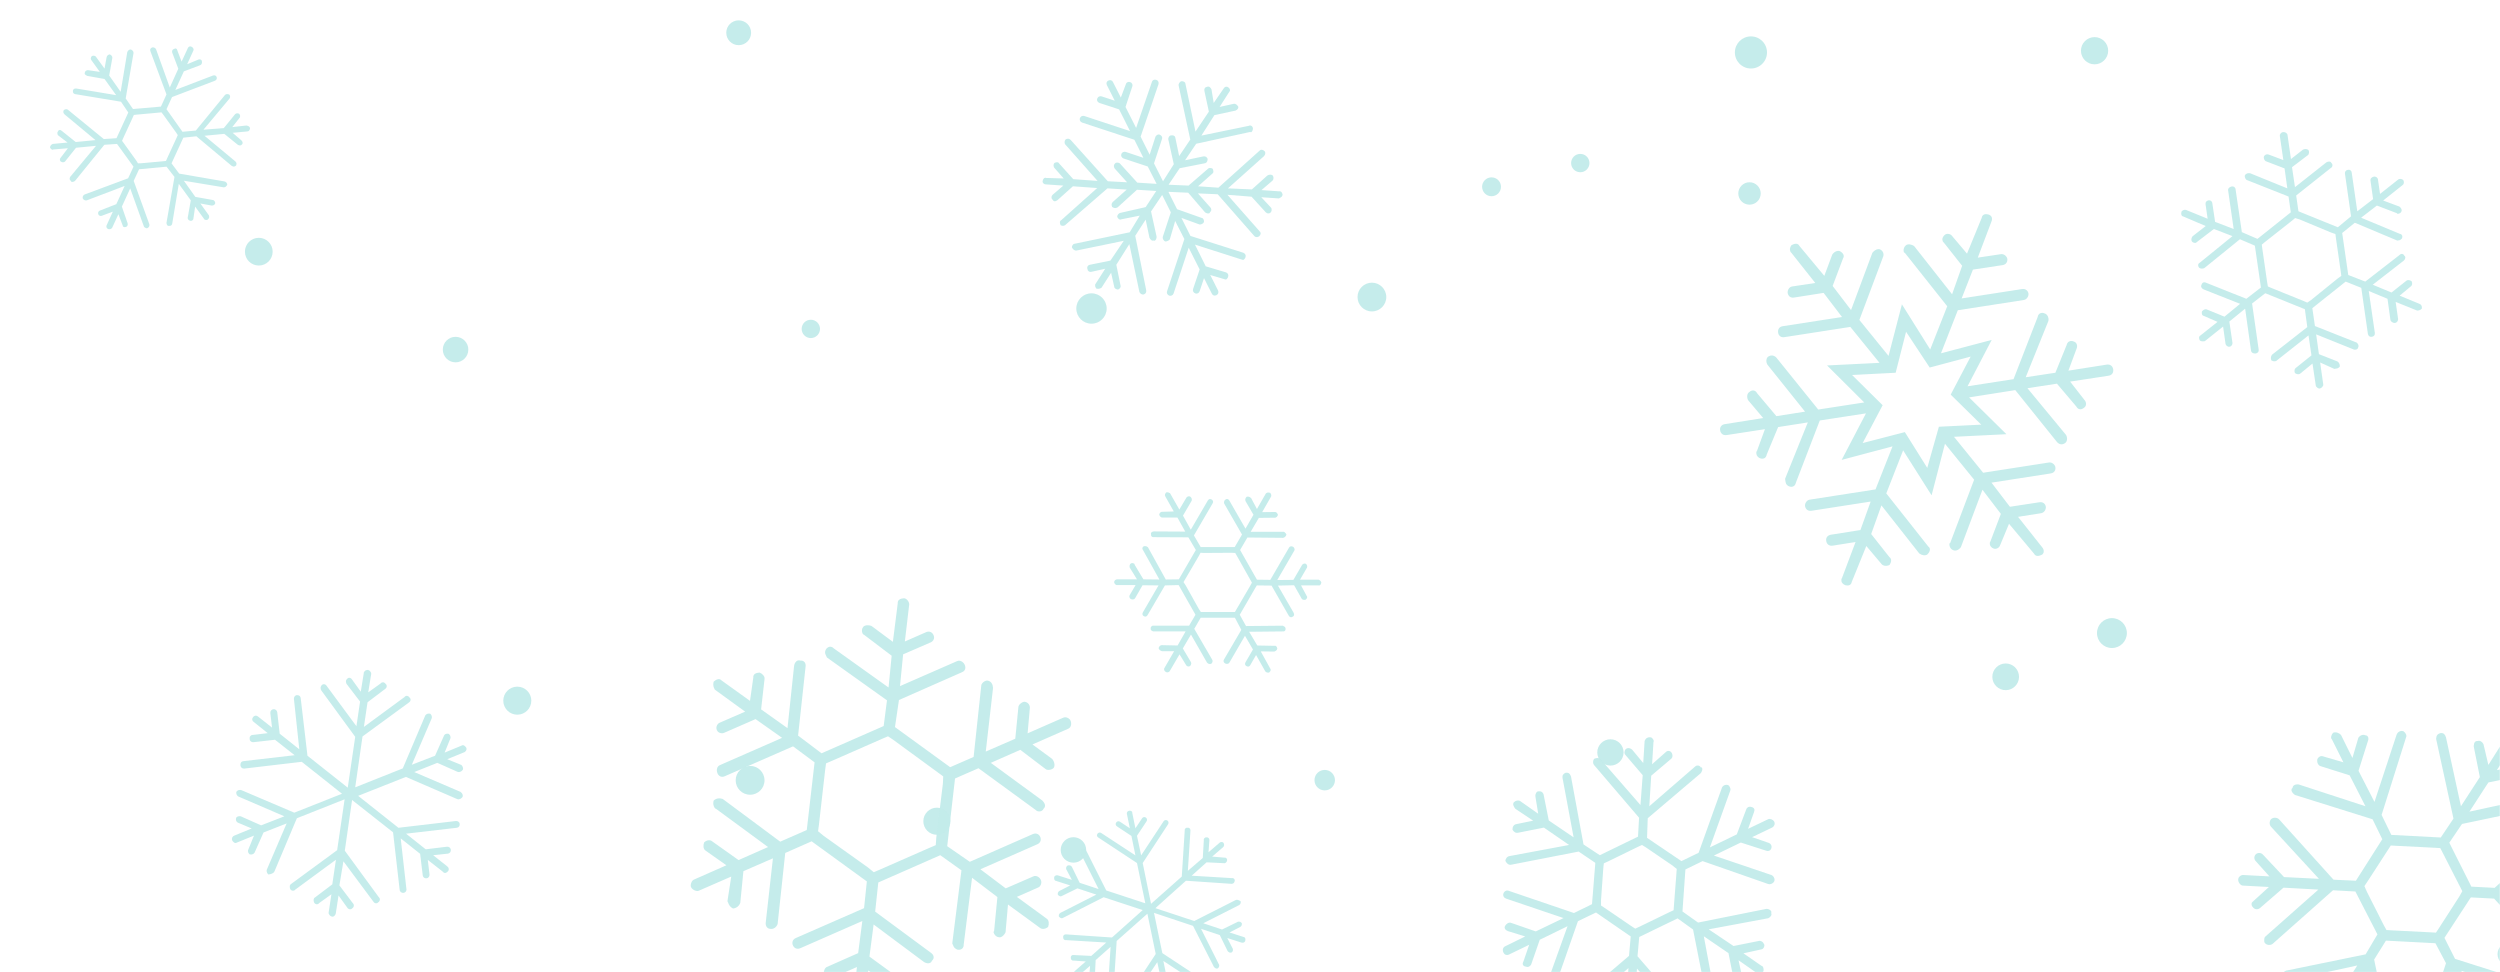 <svg xmlns="http://www.w3.org/2000/svg" version="1.1" xmlns:xlink="http://www.w3.org/1999/xlink" xmlns:svgjs="http://svgjs.com/svgjs" width="1440" height="560" preserveAspectRatio="none" viewBox="0 0 1440 560"><g mask="url(&quot;#SvgjsMask1016&quot;)" fill="none"><circle r="9.25" cx="1008.54" cy="30.21" filter="url(#SvgjsFilter1017)" fill="rgba(195, 235, 234, 0.95)"></circle><circle r="5.435" cx="859.125" cy="107.595" filter="url(#SvgjsFilter1017)" fill="rgba(195, 235, 234, 0.95)"></circle><circle r="5.9" cx="763.04" cy="449.37" filter="url(#SvgjsFilter1017)" fill="rgba(195, 235, 234, 0.95)"></circle><circle r="8.28" cx="790.22" cy="171.1" filter="url(#SvgjsFilter1017)" fill="rgba(195, 235, 234, 0.95)"></circle><circle r="5.28" cx="467.04" cy="189.45" filter="url(#SvgjsFilter1017)" fill="rgba(195, 235, 234, 0.95)"></circle><circle r="7.35" cx="262.41" cy="201.36" filter="url(#SvgjsFilter1017)" fill="rgba(195, 235, 234, 0.95)"></circle><circle r="7.81" cx="539.65" cy="473.03" filter="url(#SvgjsFilter1017)" fill="rgba(195, 235, 234, 0.95)"></circle><circle r="7.335" cx="618.295" cy="489.565" filter="url(#SvgjsFilter1017)" fill="rgba(195, 235, 234, 0.95)"></circle><circle r="6.455" cx="1007.715" cy="111.435" filter="url(#SvgjsFilter1017)" fill="rgba(195, 235, 234, 0.95)"></circle><circle r="7.985" cx="149.065" cy="144.965" filter="url(#SvgjsFilter1017)" fill="rgba(195, 235, 234, 0.95)"></circle><circle r="6.77" cx="1445.35" cy="549.56" filter="url(#SvgjsFilter1017)" fill="rgba(195, 235, 234, 0.95)"></circle><circle r="7.84" cx="1206.47" cy="29.22" filter="url(#SvgjsFilter1017)" fill="rgba(195, 235, 234, 0.95)"></circle><circle r="7.69" cx="1155.27" cy="389.85" filter="url(#SvgjsFilter1017)" fill="rgba(195, 235, 234, 0.95)"></circle><circle r="7.15" cx="425.48" cy="18.87" filter="url(#SvgjsFilter1017)" fill="rgba(195, 235, 234, 0.95)"></circle><circle r="5.285" cx="910.245" cy="93.925" filter="url(#SvgjsFilter1017)" fill="rgba(195, 235, 234, 0.95)"></circle><circle r="8.745" cx="628.695" cy="177.705" filter="url(#SvgjsFilter1017)" fill="rgba(195, 235, 234, 0.95)"></circle><circle r="8.075" cx="297.965" cy="403.585" filter="url(#SvgjsFilter1017)" fill="rgba(195, 235, 234, 0.95)"></circle><circle r="7.58" cx="927.61" cy="433.4" filter="url(#SvgjsFilter1017)" fill="rgba(195, 235, 234, 0.95)"></circle><circle r="8.61" cx="1216.47" cy="364.65" filter="url(#SvgjsFilter1017)" fill="rgba(195, 235, 234, 0.95)"></circle><circle r="8.305" cx="432.055" cy="449.465" filter="url(#SvgjsFilter1017)" fill="rgba(195, 235, 234, 0.95)"></circle><path d="M725.5 86.8L701.8 108.1 690.1 107.3 698.2 100.1C699.2 99.5 699 98.3 698.5 97.2 697.8 96.7 696.4 96.5 695.8 97.2L684.6 106.9 673.1 106.4 679.5 96.9 694.2 94C694.2 94 694.6 93.8 694.6 93.8 695.3 93.5 695.6 92.4 695.6 91.5 695.1 90.4 694.4 89.9 693.1 90.1L682.6 92.3 689 82.8 720.1 76C720.1 76 720.6 76.2 720.6 76.2 721.3 75.9 721.7 74.8 721.7 73.9 721.5 72.6 720.3 71.9 719.2 72.5L692 78.1 699.5 66.3 711.7 63.7C711.7 63.7 711.7 63.7 712 63.5 712.7 63.2 713.3 62.5 713.3 61.6 712.7 60.5 711.8 59.6 710.6 59.8L702.5 61.6 708 53C708.9 52.1 708.4 51 707.7 50.5 706.8 49.6 705.5 49.8 704.8 51L699.1 59.3 697.8 51.4C697.3 50.4 696.4 49.5 695.3 50 694.1 50.2 693.6 50.9 693.7 52.2L696.3 64.3 688.6 75.8 682.8 48.2C682.8 47.3 681.6 46.6 680.3 46.8 679.6 47.2 678.7 48.1 678.9 49.3L685.6 80.4 679.2 89.9 677 79.4C676.8 78.1 675.7 77.8 674.5 78 673.6 78 672.9 79.2 672.9 80.1L676.1 94.6 669.9 104.4 664.7 94.1 669.3 80.1C669.7 79 669.1 78 668 77.6 667.3 77.1 665.9 77.8 665.5 78.9L662.2 89.1 657 78.7 667.3 48.5C667.6 47.4 667.1 46.3 666 46 664.9 45.6 663.8 46.1 663.5 47.2L654.4 73.7 648.3 61.6 652.2 49.8C652.6 48.7 652 47.6 651 47.3 649.9 46.9 648.8 47.4 648.5 48.5L645.6 56.2 641.1 47.3C640.6 46.2 639.5 45.9 638.4 46.4 637.4 46.9 637 48 637.6 49.1L642.1 58 634.5 55.5C633.5 55.2 632.4 55.7 632 56.8S632.2 58.9 633.3 59.3L644.6 63 650.9 75.5 624.5 66.8C623.5 66.5 622.4 67 622 68.1 621.7 69.2 622.2 70.2 623.3 70.6L653.4 80.5 658.6 90.9 648.4 87.5C647.3 87.2 646.2 87.7 645.9 88.8 645.5 89.8 646.1 90.9 647.2 91.3L661.1 95.9 666.2 105.9 655.1 105.2 645 94.1C644.3 93.6 642.9 93.4 642.3 94.1 641.4 95 641.4 95.9 642 97L649.2 105 638.1 104.4 616.7 80.6C615.8 79.7 614.9 79.7 613.8 80.3 613 81.2 613.1 82.4 613.5 83.1L632.2 104.2 618.2 103.2 610.1 94.2C609.6 93.2 608.3 93.3 607.3 93.9 606.7 94.6 606.6 96 607.5 96.9L612.7 102.8 602.6 102.5C601.6 102.1 600.7 103 600.5 104.5 600.5 105.4 601.4 106.2 602.3 106.2L612.5 106.9 606.2 112.3C605.4 113.2 605.5 114.5 606.3 115 606.8 116.1 607.7 116.1 608.4 115.7 608.8 115.5 608.8 115.5 609.1 115.3L618 107.3 632 108.3 611.3 126.8C610.2 127.3 610.4 128.6 610.9 129.7 611.7 130.2 612.6 130.2 613.3 129.8 613.6 129.6 613.6 129.6 613.6 129.6L637.9 108.5 649 109.2 641 116.3C640.1 117.2 640.1 118.1 640.6 119.2 641.3 119.7 642.4 120.1 643.1 119.7 643.5 119.5 643.5 119.5 643.8 119.4L654.9 109.3 666 110 659.9 119.3 645.4 122.6C644.2 122.8 643.5 124 643.5 124.9 644 126 644.9 126.9 646 126.3L656.5 124.2 650.7 133.8 619 140.4C618.1 140.4 617.4 141.6 617.4 142.5 618 143.6 618.9 144.5 620.1 144.3L647.3 138.7 639.6 150.1 627.8 152.5C626.6 152.7 625.9 153.9 626.4 155 626.4 155.9 627.3 156.8 628.5 156.6L636.6 154.8 631.1 163.4C630.5 164.1 630.7 165.4 631.6 166.3 632.2 166.4 633 166.4 633.8 166.1 633.8 166.1 634.1 165.9 634.5 165.7L640 157.1 641.8 165.2C641.8 166.1 643.1 166.8 644 166.8 644.3 166.6 644.3 166.6 644.3 166.6 645.4 166.1 645.7 165 645.4 164.3L643 152.5 650.5 140.6 656.3 168.2C656.8 169.2 657.6 169.8 658.8 169.6 658.8 169.6 659.2 169.4 659.2 169.4 659.9 169.1 660.4 168.3 660.2 167.1L653.9 135.8 659.9 126.5 662.1 137C662.7 138.1 663.6 139 664.6 138.5 664.8 138.8 665.2 138.6 665.2 138.6 665.9 138.3 666.2 137.2 666.2 136.3L663 121.8 669.4 112.3 674.4 122.3 669.8 136.3C669.5 137.4 670.2 138.8 671.3 139.1 672.1 139.1 673.2 138.6 673.8 137.9L676.9 127.3 682.2 137.7 672.2 167.8C671.9 168.8 672.4 169.9 673.5 170.3 674.6 170.6 675.6 170.1 676 169L684.7 142.7 691 155.2 687.2 166.5C686.9 167.6 687.4 168.6 688.5 169S690.7 168.8 691 167.7L693.5 160.2 698 169.1C698.5 170.2 699.6 170.6 700.7 170 701.7 169.5 702.1 168.4 701.6 167.3L697.1 158.4 704.9 160.7C705.5 160.9 706 161.1 706.4 160.9 706.7 160.7 707.3 160 707.4 159.4 707.8 158.4 707.3 157.3 706.2 156.9L694.5 153.4 688.3 140.9 714.9 149.4C715.5 149.6 716 149.8 716.4 149.6 716.7 149.4 717.3 148.7 717.4 148.1 717.8 147.1 717.2 146 716.2 145.6L685.7 135.9 680.5 125.5 690.9 129.3C691.4 129.4 692.2 129.1 692.5 128.9 692.9 128.7 693.2 128.5 693.4 128 693.8 126.9 693 125.5 692.1 125.5L678 120.5 673 110.5 684.4 111 694.1 122.3C694.8 122.8 695.9 123.2 696.6 122.8 697 122.6 697 122.6 696.8 122.3 697.9 121.7 698 120.3 697.1 119.4L690 111.4 701.4 111.9 722.6 136.1C723.3 136.7 724.2 136.7 724.9 136.3 725.3 136.1 725.3 136.1 725.3 136.1 726.2 135.2 726.5 134.2 725.6 133.3L707 112.2 720.9 113.3 729 122.2C729.9 123.1 730.8 123.1 731.5 122.7 731.5 122.7 731.8 122.5 731.8 122.5 732.7 121.6 732.6 120.4 732.2 119.7L726.5 113.6 736.7 114.3C737 114.1 737.4 113.9 737.7 113.7 738.1 113.6 738.6 112.9 738.8 112.3 738.6 111.1 738.1 110 736.8 110.2L726.6 109.5 732.9 104.1C733.8 103.2 733.6 102 733.2 101.2 732.3 100.3 731.1 100.5 730 101.1L721.1 109.1 707.3 108.5 728 90C728.9 89.1 729.1 87.7 728.4 87.1 727.5 86.2 726.4 85.9 725.5 86.8Z" fill="rgba(195, 235, 234, 0.95)"></path><path d="M129.3 104.5L103.2 100 98.8 94.1 105.6 79.3 113.1 78.5 133.4 95.5C133.7 95.7 133.7 95.7 134 95.8 134.6 96.1 135.3 96 136 95.3 136.4 94.4 136.3 93.7 135.6 93L117.8 78.2 129.2 77.1 137.1 83.5C137.1 83.5 137.4 83.6 137.4 83.6 138 83.9 138.7 83.9 139.4 83.2 140 82.7 139.8 81.6 139.1 80.9L134 76.5 142.5 75.7C143.2 75.7 143.9 75 144 74S142.9 72.4 141.9 72.3L133.8 73.2 137.9 68C138.6 67.3 138.4 66.1 137.7 65.5 137.1 65.2 136.1 65.1 135.4 65.8L128.9 73.8 117.2 74.7 132.1 56.9C132.8 56.2 132.6 55 132.1 54.5 131.3 54.1 130.3 54 129.6 54.7L112.8 75.2 105.1 75.9 95.9 62.9 99.1 55.9 123.8 46.5C124.7 46.1 125.1 45.3 124.8 44.4S123.6 43.2 122.7 43.5L101 51.8 105.9 41.1 115.2 37.6C116.1 37.3 116.5 36.4 116.3 35.3S115.1 34 114.3 34.3L107.8 37 111.4 29.1C111.8 28.3 111.2 27.3 110.3 26.9 109.4 26.5 108.6 26.8 108.2 27.7L104.6 35.5 102.2 29.2C102 28 101.2 27.6 100.2 28.2 99.3 28.5 98.9 29.4 99.2 30.3L102.7 39.6 97.8 50.4 89.9 28.4C89.6 27.6 88.4 27 87.5 27.4S86.3 28.5 86.6 29.4L95.9 54.4 92.7 61.4 76.6 62.8 72.4 56.7 76.9 30.6C77 29.6 76.3 28.9 75.4 28.5 74.4 28.4 73.7 29.1 73.3 30L69.5 52.9 62.9 43.5 64.7 33.4C64.8 32.4 64.1 31.7 63.2 31.3 62.5 31.4 61.5 32 61.4 33L60.2 39.5 55.2 32.6C54.8 32.1 53.8 31.9 52.9 32.3 52.2 33 52.1 34 52.6 34.6L57.5 41.4 50.6 40.4C49.9 40.4 48.9 41 48.9 41.7 48.5 42.6 49 43.1 49.9 43.5 49.9 43.5 50.2 43.7 50.2 43.7L60.2 45.5 66.9 54.8 44 51C43 50.9 42.1 51.2 42 52.3 41.9 53.3 42.3 53.8 42.9 54.1 43.2 54.2 43.2 54.2 43.2 54.2L69.7 58.6 73.9 64.8 67.1 79.6 59.8 80.1 39.1 63.2C38.6 62.7 37.5 62.9 36.9 63.3 36.2 64 36.4 65.2 37.2 65.9L55 80.7 43.6 81.8 35.6 75.4C34.9 74.7 33.9 74.6 33.5 75.5 32.8 76.2 33 77.3 33.4 77.9L38.9 82.1 30.4 82.9C29.6 83.2 28.9 83.9 28.8 84.9 28.9 85.3 29.4 85.9 30 86.2 30.3 86.3 30.3 86.3 30.7 86.1L39.1 85.4 34.9 90.9C34.2 91.6 34.5 92.5 34.9 93 35.2 93.2 35.2 93.2 35.5 93.3 36.1 93.6 36.8 93.5 37.4 93.1L43.8 85.1 55.3 84 40.4 101.9C40 102.7 39.9 103.7 40.8 104.1 40.9 104.6 40.9 104.6 41.2 104.7 41.8 105 42.6 104.6 43.2 104.2L60.1 83.4 67.4 82.9 76.9 96 73.8 102.7 48.8 112C47.9 112.3 47.4 113.5 47.7 114.3S49.2 115.7 50 115.4L71.8 107.1 67 117.6 57.5 121.3C56.7 121.6 56.3 122.5 56.6 123.4 56.9 124.2 57.8 124.6 58.6 124.3L65 121.9 61.4 129.8C61.1 130.4 61.3 131.5 62.2 131.9 63.1 132.3 64.3 131.8 64.6 131.2L68.2 123.4 70.6 129.7C70.7 130.2 70.9 130.6 71.2 130.7 71.7 131 72.2 130.8 72.6 130.7 73.4 130.4 73.8 129.5 73.5 128.6L70.2 119 75 108.5 82.9 130.5C83.1 130.9 83.3 131 83.9 131.3 84.2 131.4 84.5 131.6 84.9 131.4 85.8 131.1 86.3 129.9 86 129.1L77 104.2 80.1 97.5 95.9 96 100.5 101.9 95.9 128.3C95.9 129 96.2 129.9 96.8 130.1 97.1 130.3 97.1 130.3 97.2 130 98.1 130.4 99.1 129.8 99.2 128.8L103 105.9 109.9 115.4 108.1 125.5C108.1 126.2 108.5 126.7 109.1 127 109.1 127 109.4 127.1 109.4 127.1 110.3 127.5 111.3 126.9 111.4 125.9L112.4 119 117.4 125.9C117.5 126.3 117.8 126.4 118.1 126.6 118.7 126.8 119.4 126.8 119.6 126.5 120.5 125.9 120.7 124.9 120.3 124L115.4 117.2 121.9 118.4C122.9 118.5 123.9 117.9 124 116.9 123.9 116.2 123.3 115.2 122.6 115.2L112.5 113.4 105.9 104.1 128.8 107.9C129.8 108 130.5 107.2 130.9 106.4 130.9 105.6 130.3 104.7 129.3 104.5ZM101.6 79.6L96.4 90.9 95.6 92.7 93.8 92.9 81.7 94 79.5 94.1 78.5 92.5 71.4 82.6 70.3 81.1 71.1 79.3 76.3 68 77.1 66.2 79 66 91.1 64.9 93 64.7 94.3 66.4 101.4 76.3 102.4 77.8 101.6 79.6Z" fill="rgba(195, 235, 234, 0.95)"></path><path d="M1066.6 335.2L1075 314.5 1083.7 324.8C1084.6 326 1086.6 326.3 1088.4 325.4 1089.4 323.9 1089.8 321.9 1088.3 320.9L1077.8 307.6 1083.7 291.1 1105.5 318.8C1107 319.9 1108.9 320.2 1110.1 319.4 1111.8 317.8 1112.2 315.8 1110.7 314.8L1086.5 284.2 1096.2 259.4 1112.6 285.3 1120.3 255.6 1137.1 276.3 1123.3 312.8C1122.7 312.9 1122.8 313.5 1122.9 314.2 1123.1 315.4 1123.9 316.6 1125.3 317 1126.7 317.5 1128.5 316.6 1129.5 315.1L1141.9 282.1 1152.5 296 1146.5 311.8C1146 312.5 1146.1 313.2 1146.2 313.8 1146.3 314.4 1147.1 315.6 1148.4 316 1149.8 316.5 1151.6 315.5 1152 314.2L1157.2 301.7 1171.6 318.9C1172.5 320.7 1174.4 320.4 1176.2 319.5 1177.4 318.7 1177.7 316.7 1176.1 315L1162.4 297.7 1175.7 295.6C1177.6 295.3 1178.6 293.2 1178.4 291.9 1178.1 290 1176.6 289 1174.7 289.3L1157.7 291.9 1147.1 278 1181.2 272.7C1183.1 272.4 1184.2 271 1183.9 269.1 1183.7 267.8 1182.1 266.1 1180.2 266.4L1142.3 272.3 1125.5 251.6 1155.7 250.1 1134.2 228.9 1160.8 224.7 1184.9 254.7C1186.5 256.4 1188.3 256.1 1189.5 255.2 1190.7 254.4 1191 252.4 1190.1 250.6L1167.8 223.6 1184.8 221 1196 234.2C1196.9 236 1198.9 236.3 1200.6 234.7 1201.7 233.9 1202.1 231.9 1200.5 230.2L1192.4 219.8 1214.6 216.4C1216.5 216.1 1217.5 214.6 1217.2 212.7S1215.5 209.8 1213.6 210L1191.4 213.5 1196 201.1C1197 199 1196 197.2 1194.7 196.8 1192.6 195.8 1190.8 196.8 1190.4 198.7L1183.9 214.7 1166.8 217.3 1179.9 184.8C1180.2 182.9 1179.3 181.1 1177.9 180.6 1175.8 179.6 1174 180.6 1173.7 182.6L1159.8 218.4 1133.3 222.5 1147.2 195.8 1118 203.5 1127.7 178.7 1165.7 172.8C1167.6 172.5 1168.6 170.4 1168.4 169.1 1168.1 167.3 1166.6 166.2 1164.7 166.5L1129.9 171.9 1136.4 155.3 1153.5 152.7C1155.4 152.4 1156.5 150.9 1156.2 149 1156 147.8 1154.4 146.1 1152.5 146.4L1139.2 148.4 1147 127.8C1148 125.7 1147.1 123.9 1145.1 123.5 1143.7 123.1 1141.8 123.4 1141.5 125.4L1133 146.1 1124.3 135.8C1123.5 134.7 1121.5 134.3 1120.3 135.2 1119.2 136 1118.7 137.4 1118.8 138 1118.9 138.6 1119 139.3 1119.7 139.8L1130.2 153.1 1124.4 169.5 1102.6 141.8C1101.1 140.7 1099.1 140.4 1097.9 141.2 1096.8 142.1 1096.3 143.4 1096.5 144.7 1096.6 145.3 1096.6 145.3 1097.4 145.9L1121.6 176.4 1111.8 201.3 1095.5 175.3 1087.8 205 1071 184.3 1084.7 147.8C1085.2 146.5 1084.9 144.6 1082.8 143.6 1081.4 143.2 1079.6 144.1 1078.5 145.6L1066.2 178.6 1055.6 164.7 1061.6 148.8C1062.6 147.4 1061.7 145.6 1059.6 144.6 1058.2 144.2 1056.4 145.1 1055.4 146.6L1050.8 158.9 1036.5 141.7C1035.6 139.9 1033.7 140.2 1031.9 141.2 1031.3 141.9 1030.9 143.2 1031 143.9 1031.1 144.5 1031.2 145.1 1031.9 145.7L1045.6 163 1032.3 165C1030.4 165.3 1029.5 167.4 1029.7 168.7L1029.7 168.7C1030 170.6 1031.4 171.7 1033.3 171.4L1050.4 168.7 1061 182.6 1026.8 187.9C1024.9 188.2 1023.9 189.7 1024.2 191.6S1025.9 194.5 1027.8 194.2L1065.8 188.3 1082.6 209 1052.4 210.5 1073.8 231.8 1047.3 235.9 1023.2 206C1021.6 204.3 1019.7 204.6 1018.5 205.4 1017.4 206.2 1017 208.2 1018 210L1039.7 237.1 1023.2 239.7 1012.1 226.5C1011.2 224.7 1009.2 224.3 1007.5 225.9 1006.3 226.7 1006 228.7 1006.9 230.5L1015.6 240.8 993.5 244.3C991.6 244.6 990.5 246 990.8 247.9S992.6 250.9 994.5 250.6L1016.6 247.2 1012.1 259.5C1011.5 260.3 1011.6 260.9 1011.7 261.5 1011.9 262.8 1012.7 263.3 1013.4 263.8 1015.5 264.8 1017.3 263.9 1017.6 261.9L1024.2 246 1041.3 243.3 1028.2 275.8C1028.3 276.4 1028.4 277.1 1028.5 277.7 1028.7 279 1029.4 279.5 1030.2 280 1032.2 281 1034 280.1 1034.4 278.1L1048.2 242.2 1074.8 238.1 1060.8 264.9 1090.1 257.1 1080.3 281.9 1042.4 287.8C1040.5 288.1 1039.5 290.2 1039.7 291.5 1040 293.4 1041.5 294.5 1043.4 294.2L1077.5 288.9 1071.6 305.3 1054.6 308C1052.7 308.3 1051.6 309.7 1051.9 311.6S1053.7 314.6 1055.6 314.3L1068.8 312.2 1061 332.9C1060.5 333.6 1060.6 334.2 1060.7 334.9 1060.8 335.5 1061.6 336.7 1063 337.1 1064.4 337.5 1066.3 337.2 1066.6 335.2ZM1072.9 255.2L1084.4 233.4 1066.8 216 1091.9 214.7 1097.9 191.1 1111.5 211.7 1135.1 205.4 1123.6 227.3 1141.2 244.6 1116.8 245.8 1110.1 269.5 1097.2 248.9 1072.9 255.2Z" fill="rgba(195, 235, 234, 0.95)"></path><path d="M711.6 518.5L687.9 530.5 665.5 523.1 683.1 507.3 709.6 509.1C709.6 509.1 709.9 509 709.9 509 710.6 508.9 711.1 508.1 711.2 507.4 711.4 506.4 710.5 505.6 709.6 505.8L686.4 504.4 695 496.7 705.2 497.2C705.2 497.2 705.5 497.2 705.5 497.2 706.2 497 706.7 496.3 706.8 495.6 707 494.6 706.1 493.8 705.2 494L698.2 493.4 704.6 487.9C705.2 487.4 705.2 486.1 704.8 485.6 704.3 484.7 703 484.9 702.5 485.4L696.1 490.9 696.6 484C696.7 483 695.9 482.2 695 482.3 694 482.2 693.2 483 693.4 484L692.8 494.2 684.2 501.6 685.7 478.4C685.8 477.4 685 476.6 684 476.8 683 476.6 682.2 477.5 682.4 478.4L680.7 504.9 663 520.6 658.2 497.1 672.8 474.8C673.3 474.1 673.1 473.1 672.4 472.6 671.6 472.1 670.7 472.3 670.2 473.1L657.3 492.7 654.9 481.4 660.4 473.1C660.9 472.4 660.7 471.4 660 470.9 659.2 470.4 658.3 470.6 657.8 471.4L654 477.1 652.2 468.3C652.3 467.3 651.3 466.8 650.3 467 649.4 467.2 648.9 468 649.1 468.9L650.8 477.1 645.1 473.3C644.3 472.8 643.4 473 642.9 473.8S642.6 475.5 643.4 476L651.7 481.5 654 492.7 634.3 479.8C633.6 479.3 632.6 479.5 632.1 480.3 631.6 481 631.8 481.9 632.6 482.4L654.9 497.1 659.7 520.3 637.2 512.9 625.6 489.8C625.1 488.9 624.1 488.8 623.2 489 622.3 489.5 622.2 490.5 622.4 491.4L632.8 512.1 621.9 508.5 617.4 499.3C616.9 498.4 615.9 498.3 615 498.5 614.1 499 614 500 614.1 500.6L617.4 506.8 609.3 504.2C608.6 504 607.4 504.3 607.2 505.3 607.1 506.3 607.3 507.3 608.3 507.4L616.4 510 610.2 513.2C609.3 513.7 609.2 514.7 609.3 515.3 609.7 515.9 610.5 516.4 611.1 516.3 611.1 516.3 611.4 516.2 611.4 516.2L620.6 511.7 631.5 515.3 610.8 525.8C609.9 526.3 609.8 527.3 609.9 527.9 610.4 528.5 611.1 529 611.8 528.9 611.8 528.9 612.1 528.8 612.1 528.8L635.7 516.8 658.2 524.2 640.5 540 614 538.2C613 538.1 612.2 538.9 612.4 539.9 612.3 540.9 613.1 541.7 614 541.5L637.2 542.9 628.6 550.6 618.4 550.1C617.4 549.9 616.6 550.8 616.8 551.7 616.7 552.7 617.5 553.5 618.4 553.3L625.4 553.8 619 559.4C618.5 559.8 618.4 561.2 618.9 561.7 619.3 562.3 620 562.5 620.6 562.3 620.9 562.3 621.2 562.2 621.5 561.8L627.9 556.3 627.3 563.2C627.2 564.3 628 565.1 629 564.9 629 564.9 629.3 564.8 629.3 564.8 629.9 564.7 630.4 563.9 630.6 563.2L631.1 553 639.7 545.4 638.2 568.5C638.1 569.5 638.9 570.3 639.9 570.1 639.9 570.1 640.2 570.1 640.2 570.1 640.8 569.9 641.3 569.2 641.5 568.5L643.2 542 660.9 526.3 665.7 549.5 651 571.8C650.5 572.5 650.7 573.5 651.4 574 652.2 574.5 653.1 574.3 653.6 573.5L666.6 554.2 669 565.5 663.5 573.8C663 574.5 663.2 575.5 663.9 576S665.6 576.3 666.1 575.5L669.9 569.8 671.5 578C671.7 578.9 672.5 579.4 673.4 579.2 674.4 579 674.9 578.3 674.7 577.4L673 569.2 678.7 572.9C679 573.2 679.4 573.4 680 573.3S680.9 572.8 681.2 572.4C681.7 571.7 681.5 570.7 680.7 570.2L672.4 564.8 670.1 553.5 689.7 566.4C690.1 566.7 690.5 566.9 691.1 566.8 691.4 566.7 692 566.3 692.2 565.9 692.7 565.1 692.5 564.2 691.8 563.7L669.5 549 664.7 525.8 687.2 533.3 699.2 556.9C699.7 557.5 700.4 558 701 557.9 701 557.9 701.4 557.8 701.4 557.8 702.2 557.3 702.4 556.3 702.2 555.7L691.8 535 702.6 538.6 707.1 547.8C707.6 548.4 708.3 548.9 709 548.7 709 548.7 709.3 548.7 709.3 548.7 710.2 548.2 710.3 547.2 710.1 546.5L706.9 540.3 715 542.9C715.3 542.9 715.6 543.1 716 543 716.6 542.9 717.1 542.5 717.3 541.8 717.5 540.8 717.3 539.8 716.3 539.7L708.2 537.1 714.4 533.9C715.3 533.4 715.4 532.4 715.3 531.8 714.8 530.9 713.8 530.8 713.1 530.9L703.9 535.4 693.1 531.8 713.8 521.3C714.6 520.8 714.8 519.8 714.6 519.1 713.5 518.4 712.4 518 711.6 518.5Z" fill="rgba(195, 235, 234, 0.95)"></path><path d="M497.7 579L500.1 559 511.2 566.8C512.3 567.7 514.3 567.5 515.8 566.1 516.5 564.4 516.3 562.4 515.2 561.5L500.8 551 503.2 532.5 532.2 554.1C534.1 555.3 536.2 555.1 536.8 553.4 538.3 552.1 538.1 550.1 536.2 548.8L504.1 525.1 505.9 508.3 541.6 492.6 553.8 501.3 548.5 543.4C548.8 544 549 544.6 549.3 545.2 549.5 545.8 550.6 546.7 551.5 547 553.7 547.4 555.2 546.1 555.1 544L559.9 505.6 574.5 516.7 572.6 536.3C572.1 536.6 572.3 537.2 572.6 537.8 573.1 538.9 574.2 539.8 575.6 539.9 577 540 578.5 538.6 579.2 537L580.6 521 599.1 534.5C600.2 535.4 602.2 535.2 603.7 533.9 604.4 532.2 604.2 530.2 603.1 529.3L585.7 516.6 598 511.2C599.7 510.5 600.1 508.2 599.6 507 598.9 505.3 596.9 504 595.2 504.8L579.3 511.7 564.7 500.7 597.5 486.3C599.3 485.5 599.9 483.8 599.2 482.1 598.4 480.3 596.7 479.7 595 480.4L558.6 496.4 545.6 487.4 550.1 448.4 563.6 442.5 596.5 466.5C597.9 468 600.5 467.5 601.1 465.8 602.6 464.5 601.9 462.7 600.5 461.2L570.7 439.4 587.7 431.9 602.3 443C603.4 443.9 606 443.4 606.9 442.3S607.4 438.6 606 437.1L594.7 428.8 615.2 419.8C617 419.1 617.4 416.8 616.6 415 616.1 413.9 614.1 412.6 612.4 413.4L591.9 422.4 593.2 407.8C593.3 406.4 592.5 404.6 590.2 404.2 588.8 404.2 586.7 405.8 586.6 407.2L584.8 425.5 567.8 432.9 572 396.2C571.8 394.1 571 392.4 568.8 392 567.3 391.9 565.2 393.5 565.2 395L560.8 436 547.3 441.9 515.5 418.8 517.8 403.2 554.1 387.2C555.9 386.5 556.5 384.8 555.7 383 555 381.3 553 380 551.3 380.8L518.4 395.2 520.2 376.9 536.1 370C537.8 369.2 538.5 367.5 537.7 365.8 536.9 364 535.2 363.4 533.5 364.1L521.2 369.5 523.7 348.2C523.8 346.7 522.2 344.6 520.7 344.6 518.7 344.7 516.9 345.5 517.1 347.5L514.3 369.7 501.9 360.5C500.2 359.9 498.2 360 497.2 361.1 496.3 362.2 496.3 363.7 496.8 364.8 496.8 364.8 497 365.4 497.9 365.8L513.6 377.7 511.8 396 480.3 373.5C478.9 372 476.9 372.2 475.7 374.1 475.3 374.9 475 375.8 475.5 377 475.8 377.5 476 378.1 476.3 378.7L510.9 403.4 509 418.2 473.2 433.9 459.7 423.7 464 384.1C464.4 381.8 463 380.3 461 380.5 459.3 379.9 457.8 381.2 457.4 383.5L453.6 419.4 438.4 408.6 440.4 390.9C440.5 389.5 439.1 388 437.5 387.4 435.4 387.5 433.7 388.3 433.9 390.3L432 403.7 415.7 392C414.4 390.5 412.6 391.3 411.1 392.6 410.8 393.5 410.7 394.9 411.2 396.1 411.2 396.1 411.5 396.6 411.7 397.2L429.2 409.9 414.5 416.3C413.3 416.8 412.1 418.7 412.9 420.5 413.6 422.3 415.9 422.7 417.1 422.1L435.2 414.2 450.5 425 414.7 440.7C412.9 441.4 412.5 443.7 413.3 445.5S415.8 447.9 417.5 447.1L456.8 429.9 469.2 439.1 464.7 478.1 449.4 484.8 416.3 460.2C414.6 459.6 412.6 459.7 411.1 461.1 410.8 461.9 410.7 463.4 411.2 464.5 411.5 465.1 411.7 465.7 412.6 466L442.4 487.9 425.4 495.4 410.2 484.6C409.1 483.6 407.1 483.8 405.6 485.2 404.9 486.9 405.1 488.9 406.2 489.8L418.4 498.4 399.6 506.7C398.4 507.2 397.5 509.7 398 510.9 398.7 512.6 401.3 513.6 402.4 513.1L421.2 504.9 419 519.1C419.3 519.7 419.6 520.3 419.8 520.9 420.3 522 421.4 523 422.3 523.3 424.3 523.1 425.8 521.7 426.4 520.1L428.2 501.8 445.2 494.4 441.1 531.1C440.7 533.4 442 534.9 443.5 535 445.7 535.4 447.2 534 447.9 532.3L452.3 491.3 467.5 484.6 499.3 507.7 497.7 523.1 458.4 540.3C456.6 541.1 456 542.8 456.7 544.5 457.5 546.3 459.2 546.9 460.9 546.2L496.7 530.5 494.3 549 476.2 557C475 557.5 474 560 474.8 561.8 475.5 563.5 477.8 563.9 479 563.4L493.6 557 491.1 578.3C491.4 578.9 491.4 578.9 491.6 579.5 492.2 580.7 493.3 581.6 494.1 581.9 496.1 581.8 497.6 580.4 497.7 579ZM474.5 481.5L471.2 478.8 471.7 475.1 475.3 443.4 475.8 439.7 479.3 438.2 508 425.6 511.5 424.1 514.6 426.2 540.3 445 543.3 447.2 543.1 451.4 539.3 482.5 539 486.8 535.5 488.3 506.8 500.9 503.3 502.4 500 499.7 474.5 481.5Z" fill="rgba(195, 235, 234, 0.95)"></path><path d="M918.3 440.8L944.1 471 943.5 481.9 921.5 492.6 912.1 486.4 904.9 447.3C904.7 446.8 904.7 446.8 904.5 446.4 904.1 445.5 903.3 444.9 901.8 445.1 900.5 445.7 899.8 446.5 900 448L906.4 482.3 892.1 472.6 889.1 457.6C889.1 457.6 888.9 457.1 888.9 457.1 888.5 456.3 887.7 455.6 886.1 455.8 885.1 455.8 884.2 457.3 884.4 458.8L886 468.7 875.6 461.4C874.7 460.8 873.2 461 872.1 462S871.9 464.8 872.9 465.9L883.1 472.7 873.4 474.7C871.9 474.9 871.1 476.4 871.2 477.9 871.7 478.8 872.7 479.9 874.2 479.7L889.3 476.7 903.8 486.7 869.5 493.1C868 493.3 867.1 494.8 867.1 495.9 867.8 497.2 868.8 498.3 870.3 498.1L909.3 490.5 918.9 497 917 520.8 906.6 525.9 869 513.1C867.8 512.6 866.5 513.3 866 514.6S866.2 517.1 867.5 517.6L900.6 528.8 884.6 536.5 870.5 531.6C869.2 531.1 867.9 531.8 867 533.2S867.2 535.8 868.5 536.3L878.5 539.4 866.9 545.1C865.6 545.7 865.3 547.4 866 548.7 866.6 550 867.9 550.4 869.2 549.8L880.8 544.2 877.5 553.8C876.6 555.3 877.2 556.6 879 556.8 880.2 557.3 881.5 556.6 882 555.4L886.9 541.3 902.9 533.5 891.1 566.4C890.6 567.7 891.4 569.4 892.7 569.9S895.3 569.7 895.7 568.4L908.9 530.6 919.3 525.6 939.3 539.4 938.3 550.6 908.1 576.3C907 577.4 907.2 578.9 907.8 580.2 908.9 581.3 910.4 581.1 911.7 580.5L938 557.6 936.7 574.8 924.9 584.7C923.8 585.8 924 587.3 924.7 588.6 925.5 589.2 927.2 589.5 928.3 588.4L935.9 582.1 935.1 594.7C935.1 595.8 936.1 596.9 937.4 597.3 938.9 597.1 940 596.1 940 595L940.9 582.4 947.8 590.2C948.7 590.8 950.4 591.1 951.1 590.2 952.3 589.6 952.4 588.5 951.7 587.2 951.7 587.2 951.5 586.8 951.5 586.8L941.6 575.1 942.9 557.9 965.7 584.2C966.8 585.3 968.1 585.7 969.2 584.7 970.2 583.6 970.3 582.6 969.8 581.7 969.6 581.3 969.6 581.3 969.6 581.3L943.2 550.8 944.2 539.7 966.3 529 975.2 535.4 983 574.8C983 575.9 984.5 576.7 985.6 576.8 987.1 576.6 988 575.1 987.8 573.6L981.4 539.3 995.6 549 998.6 564.1C998.8 565.6 999.9 566.7 1001.2 566 1002.7 565.8 1003.6 564.3 1003.6 563.3L1001.4 553.1 1011.8 560.4C1013.1 560.8 1014.6 560.6 1015.7 559.6 1015.9 558.9 1015.9 557.9 1015.5 557 1015.3 556.6 1015.3 556.6 1014.6 556.3L1004.2 549.1 1014.3 546.9C1015.8 546.7 1016.3 545.4 1016.3 544.3 1016.1 543.9 1016.1 543.9 1015.9 543.5 1015.5 542.6 1014.6 542 1013.5 541.9L998.5 544.9 984.2 535.3 1018.5 528.9C1019.7 528.3 1020.8 527.2 1020.2 525.9 1020.4 525.3 1020.4 525.3 1020.2 524.9 1019.8 524 1018.5 523.5 1017.5 523.5L978.1 531.4 969.1 525 970.8 500.8 980.7 496 1018.5 509.2C1019.8 509.6 1021.5 508.8 1022 507.5S1021.6 504.5 1020.3 504L987.2 492.8 1002.7 485.3 1017.3 490C1018.6 490.5 1019.9 489.9 1020.3 488.6 1020.7 487.3 1020.1 486 1018.8 485.5L1009.2 482.2 1020.9 476.6C1021.8 476.1 1022.6 474.7 1022 473.4 1021.4 472.1 1019.5 471.4 1018.6 471.8L1006.9 477.4 1010.3 467.8C1010.5 467.2 1010.7 466.5 1010.5 466.1 1010.1 465.2 1009.5 465 1008.8 464.8 1007.5 464.4 1006.2 465 1005.8 466.3L1000.4 480.6 984.9 488.1 996.7 455.2C996.9 454.5 996.7 454.1 996.3 453.2 996.1 452.8 995.9 452.4 995.3 452.2 994 451.7 992.2 452.5 991.8 453.8L978.4 491.2 968.5 496 948.7 482.6 949.1 471.3 979.7 445.3C980.3 444.4 980.8 443.2 980.4 442.3 980.2 441.9 980.2 441.9 979.7 442.1 979.1 440.8 977.4 440.5 976.3 441.6L950 464.4 951.1 446.8 962.8 436.9C963.5 436 963.5 435 963.1 434.1 963.1 434.1 962.9 433.7 962.9 433.7 962.3 432.4 960.5 432.1 959.5 433.2L951.6 440.2 952.4 427.5C952.7 426.9 952.5 426.4 952.3 426 951.8 425.2 951 424.5 950.6 424.7 948.8 424.5 947.8 425.5 947.3 426.8L946.5 439.5 940.2 431.9C939.1 430.8 937.4 430.5 936.3 431.6 935.6 432.4 935.4 434.2 936.2 434.8L946.2 446.5 944.9 463.7 922 437.4C921 436.3 919.5 436.5 918.2 437.1 917.5 438 917.3 439.7 918.3 440.8ZM926.4 496.1L943.2 487.9 945.8 486.7 948.2 488.2 963.3 498.5 965.8 500.5 965.6 503.3 964.2 521.5 964 524.3 961.4 525.5 944.5 533.7 941.9 534.9 939.6 533.4 924.5 523.1 922.2 521.6 922.2 518.3 923.5 500.1 923.8 497.3 926.4 496.1Z" fill="rgba(195, 235, 234, 0.95)"></path><path d="M1377 598.1L1367.5 552.7 1374.3 541.8 1402.8 543.3 1408.9 554.8 1394.3 599C1394.3 599.5 1394.3 599.5 1394.3 600.1 1394.2 601.2 1394.7 602.3 1396.4 603 1398 603.1 1399.2 602.6 1399.8 600.9L1412.5 562.3 1421.6 580.2 1416.3 597.3C1416.3 597.3 1416.2 597.8 1416.2 597.8 1416.2 599 1416.7 600.1 1418.3 600.7 1419.4 601.4 1421.2 600.3 1421.8 598.7L1425.7 587.7 1432.4 600.9C1432.9 602.1 1434.5 602.7 1436.2 602.2S1438 599.5 1437.6 597.8L1430.9 585.1 1442 588.5C1443.6 589.1 1445.3 588.1 1446 586.5 1446 585.3 1445.6 583.6 1443.9 583L1426.8 577.6 1417.7 559.2 1456.3 571.9C1457.9 572.5 1459.7 571.5 1460.3 570.4 1460.4 568.7 1459.9 567 1458.2 566.3L1414.1 552.3 1408 540.2 1423.2 516.9 1436.6 517.6 1468 551.7C1469 552.9 1470.7 553 1471.9 551.9S1473.1 549.2 1472.1 548L1444.5 518 1465.2 519 1476.8 532C1477.9 533.2 1479.6 533.2 1481.3 532.2S1482.6 529.5 1481.5 528.3L1473 519.4 1488.1 520.2C1489.8 520.3 1491 518.7 1491.1 517 1491.1 515.3 1490.1 514.2 1488.4 514.1L1473.3 513.3 1482.1 505.3C1483.9 504.3 1483.9 502.6 1482.3 501.4 1481.3 500.2 1479.6 500.2 1478.4 501.2L1465.5 512.9 1444.8 511.8 1475.3 484.8C1476.5 483.7 1476.6 481.5 1475.6 480.3S1472.8 479.1 1471.6 480.1L1436.9 511.4 1423.5 510.7 1410.8 485.4 1418.1 474.6 1463.4 465.1C1465.1 464.6 1465.8 463 1465.9 461.3 1465.4 459.6 1463.8 459 1462.1 458.9L1422.4 467.5 1433.3 450.7 1450.9 447.1C1452.6 446.6 1453.3 445 1453.3 443.3 1452.8 442.1 1451.2 440.9 1449.5 441.4L1438.2 443.6 1446.1 431.1C1446.7 430.1 1446.3 428.4 1445.2 427.2 1443.6 426.5 1441.8 427 1441.2 428.1L1433.3 440.6 1430.5 428.7C1430 427.5 1428.4 426.3 1427.3 426.8 1425.6 426.7 1425 427.8 1424.9 429.5 1424.9 429.5 1424.9 430.1 1424.9 430.1L1428.4 447.6 1417.5 464.4 1408.9 424.8C1408.4 423 1407.3 421.9 1405.6 422.3 1403.9 422.8 1403.3 423.9 1403.3 425 1403.2 425.6 1403.2 425.6 1403.2 425.6L1413.2 471.5 1405.9 482.4 1377.4 480.9 1371.8 469.4 1385.9 424.7C1386.5 423.6 1385.5 421.9 1384.4 421.2 1382.7 420.6 1381 421.6 1380.4 423.3L1367.7 461.9 1358.5 444 1363.9 426.9C1364.6 425.3 1364.1 423.6 1362.4 423.5 1360.8 422.8 1359 423.9 1358.4 425L1355 436.6 1348.4 423.3C1347.3 422.2 1345.7 421.5 1344 422 1343.4 422.5 1342.8 423.6 1342.7 424.7 1342.7 425.3 1342.7 425.3 1343.2 425.9L1349.8 439.1 1338.2 435.7C1336.6 435.1 1335.4 436.1 1334.8 437.2 1334.8 437.8 1334.8 437.8 1334.7 438.3 1334.7 439.4 1335.2 440.6 1336.3 441.2L1353.4 446.6 1362.5 464.4 1323.9 451.8C1322.3 451.7 1320.6 452.2 1320.5 453.9 1319.9 454.4 1319.9 454.4 1319.9 454.9 1319.8 456.1 1320.9 457.2 1321.9 457.9L1366.6 471.9 1372.2 483.4 1357 507.3 1344.1 506.7 1312.8 472C1311.7 470.8 1309.5 470.7 1308.3 471.7S1307 475 1308.1 476.2L1335.7 506.2 1315.6 505.2 1303.4 492.2C1302.3 491.1 1300.6 491 1299.4 492 1298.3 493.1 1298.2 494.8 1299.2 495.9L1307.2 504.8 1292.1 504C1291 503.9 1289.2 505 1289.2 506.6 1289.1 508.3 1290.7 510.1 1291.8 510.1L1306.9 510.9 1298.1 518.9C1297.5 519.4 1296.9 519.9 1296.9 520.5 1296.8 521.6 1297.3 522.2 1297.9 522.8 1298.9 524 1300.6 524 1301.8 523L1315.3 511.3 1335.4 512.4 1304.9 539.4C1304.3 539.9 1304.2 540.5 1304.2 541.6 1304.2 542.2 1304.1 542.7 1304.7 543.3 1305.7 544.5 1308 544.6 1309.1 543.6L1343.8 512.8 1356.7 513.5 1369.4 538.2 1362.6 549.7 1316.7 559.1C1315.6 559.6 1314.4 560.6 1314.4 561.8 1314.3 562.3 1314.3 562.3 1314.9 562.4 1314.8 564 1316.4 565.2 1318.1 564.8L1357.8 556.1 1346.8 573.5 1329.3 577.1C1328.1 577.6 1327.5 578.7 1327.5 579.8 1327.5 579.8 1327.4 580.4 1327.4 580.4 1327.3 582.1 1329 583.3 1330.7 582.8L1342.6 580 1334.7 592.5C1334.1 593.1 1334 593.6 1334 594.2 1334 595.3 1334.5 596.4 1335 596.5 1336.6 597.7 1338.3 597.2 1339.5 596.1L1347.4 583.6 1349.7 595C1350.1 596.7 1351.8 597.9 1353.5 597.4 1354.6 596.9 1355.8 595.3 1355.3 594.1L1351.7 576.6 1362.7 559.8 1371.3 599.5C1371.8 601.2 1373.4 601.8 1375.1 601.9 1376.3 601.4 1377.5 599.8 1377 598.1ZM1399.7 537L1377.9 535.9 1374.6 535.7 1373 532.8 1363.4 513.8 1361.9 510.4 1363.7 507.7 1375.3 489.8 1377.1 487 1380.4 487.2 1402.2 488.3 1405.6 488.5 1407.1 491.4 1416.8 510.4 1418.3 513.3 1416.5 516.5 1404.9 534.5 1403.1 537.2 1399.7 537Z" fill="rgba(195, 235, 234, 0.95)"></path><path d="M158.1 501.9L171 471.3 198.5 460.4 194.2 489.7 167.5 509.3C167.5 509.3 167.2 509.6 167.2 509.6 166.7 510.2 166.9 511.4 167.2 512.2 167.9 513.2 169.4 513.4 170.1 512.4L193.5 495.2 191.4 509.4 181.2 517.1C181.2 517.1 180.9 517.4 180.9 517.4 180.5 518 180.6 519.2 181 520 181.7 521 183.1 521.2 183.8 520.2L190.9 515.1 189.3 525.6C189.1 526.4 190.1 527.7 191 527.9 192.2 528.4 193.2 527.1 193.4 526.2L195 515.8 200.1 522.9C200.8 523.9 202.2 524.1 203 523.1 204 522.4 204.1 521 203.2 520.2L195.5 510 197.8 496.1 215.1 519.4C215.8 520.5 217.2 520.6 217.9 519.7 219 519 219.1 517.5 218.2 516.8L198.6 490 202.8 460.8 226.4 479.4 230.2 512.5C230.3 513.7 231.3 514.4 232.4 514.3 233.5 514.2 234.3 513.2 234.1 512.1L230.8 482.9 242 491.8 243.5 504.2C243.6 505.3 244.5 506 245.7 505.9 246.8 505.8 247.5 504.8 247.4 503.7L246.4 495.3 255.2 502.2C255.9 503.3 257.3 502.8 258 501.9 258.8 501 258.6 499.8 257.7 499.1L249.5 492.6 258 491.7C259.1 491.5 259.8 490.6 259.7 489.5S258.6 487.6 257.5 487.7L245.2 489.2 233.9 480.2 263.1 476.8C264.2 476.7 264.9 475.8 264.8 474.6 264.7 473.5 263.7 472.8 262.6 472.9L229.5 476.8 206.3 458.4 233.8 447.5 263.4 460.3C264.6 460.7 265.7 460 266.4 459.1 266.9 457.9 266.2 456.8 265.2 456.1L238.6 444.7 251.9 439.4 263.6 444.6C264.8 445 265.9 444.3 266.6 443.4 267 442.2 266.3 441.1 265.7 440.6L257.6 437.3 267.4 433.3C268.2 433 269.2 431.7 268.5 430.6 267.8 429.6 266.9 428.8 265.8 429.5L256.1 433.5 259.4 425.4C259.8 424.2 259.1 423.2 258.5 422.7 257.6 422.5 256.5 422.6 256 423.3 256 423.3 255.8 423.6 255.8 423.6L250.6 435.3 237.2 440.5 248.6 413.9C249.1 412.7 248.4 411.6 247.8 411.1 246.9 410.9 245.8 411.1 245.3 411.7 245.3 411.7 245 412 245 412L232 442.6 204.6 453.5 208.8 424.2 235.6 404.6C236.7 403.9 236.8 402.4 235.8 401.7 235.1 400.6 233.7 400.5 233 401.5L209.6 418.7 211.7 404.5 221.9 396.8C222.9 396.1 223.1 394.6 222.1 393.9 221.4 392.8 220 392.7 219.2 393.7L212.1 398.8 213.8 388.3C214 387.4 213 386.1 212.1 385.9 211.2 385.8 210.4 386.1 209.9 386.8 209.7 387.1 209.4 387.4 209.5 388L207.8 398.4 202.7 391.3C202 390.2 200.6 390.1 199.9 391.1 199.9 391.1 199.6 391.4 199.6 391.4 199.1 392 199.2 393.1 199.6 393.9L207.4 404.1 205.3 418.3 188.1 395C187.4 393.9 185.9 393.8 185.2 394.8 185.2 394.8 185 395.1 185 395.1 184.5 395.7 184.6 396.8 185 397.6L204.6 424.4 200.3 453.7 177.1 435.3 173.2 402.1C173.1 401 172.2 400.3 171 400.4 169.9 400.5 169.2 401.5 169.3 402.6L172.4 431.6 161.1 422.6 159.7 410.3C159.5 409.1 158.6 408.4 157.5 408.5S155.6 409.6 155.7 410.7L156.7 419.1 148.6 412.7C147.6 411.9 146.5 412.1 145.8 413 145 414 145.1 415.1 146.1 415.8L154.2 422.3 145.8 423.3C145.2 423.3 144.7 423.4 144.2 424S143.8 425.2 143.8 425.8C143.9 426.9 144.9 427.6 146 427.5L158.4 426.1 169.7 435 140.4 438.4C139.9 438.5 139.3 438.5 138.8 439.2 138.6 439.5 138.4 440.4 138.5 440.9 138.6 442 139.5 442.8 140.7 442.7L173.8 438.8 197 457.2 169.5 468.1 139 455.1C138.1 454.9 137 455 136.5 455.7 136.5 455.7 136.2 456 136.2 456 135.8 457.2 136.5 458.2 137.1 458.7L163.8 470.2 150.4 475.4 138.7 470.2C137.9 470 136.7 470.2 136.2 470.8 136.2 470.8 136 471.1 136 471.1 135.6 472.3 136.2 473.4 136.9 473.8L145 477.2 135.2 481.2C134.9 481.5 134.4 481.5 134.1 481.9 133.6 482.5 133.4 483.4 133.8 484.2 134.5 485.2 135.4 486 136.5 485.3L146.3 481.3 143 489.4C142.5 490.6 143.2 491.6 143.8 492.1 145 492.5 146.1 491.9 146.6 491.2L151.8 479.5 165.1 474.3 153.7 500.9C153.3 502.1 154 503.2 154.6 503.7 156.3 503.5 157.6 503 158.1 501.9Z" fill="rgba(195, 235, 234, 0.95)"></path><path d="M671.2 285.9L676.1 294.6 669.4 294.8C668.7 294.7 667.9 295.4 667.7 296.4 667.9 297.3 668.6 298 669.3 298.1L678.2 298.1 682.7 306.2 664.6 306.1C663.5 306.2 662.7 306.8 663 307.7 662.8 308.7 663.4 309.5 664.6 309.4L684.5 309.5 688.8 316.8 679 333.7 671.5 333.8 661.2 315.2C660.9 315 660.6 314.9 660.4 314.7 660.1 314.6 659.4 314.5 658.9 314.6 657.9 315.1 657.7 316.1 658.4 316.9L667.8 333.8 658.6 333.7 653.5 325.2C653.7 324.9 653.4 324.7 653.1 324.6 652.6 324.3 651.9 324.2 651.3 324.6 650.7 325 650.5 326 650.7 326.9L654.9 333.7 643.4 333.7C642.7 333.7 641.9 334.3 641.7 335.3 641.9 336.2 642.6 337 643.3 337L654.1 337 650.7 342.8C650.2 343.6 650.7 344.7 651.3 345 652.1 345.5 653.3 345.4 653.8 344.6L658.1 337.1 667.3 337.2 658.3 352.7C657.8 353.6 658 354.4 658.8 354.9 659.7 355.4 660.5 355.2 661 354.3L671 337.2 678.9 337 688.6 354.1 684.9 360.4 664.5 360.4C663.5 360.2 662.6 361.2 662.8 362 662.6 363 663.5 363.5 664.4 363.7L682.9 363.7 678.3 371.8 669.1 371.6C668.4 371.6 667.5 372.5 667.4 373.2S668.3 374.9 669.3 375.1L676.3 375.1 670.7 384.8C670.2 385.6 670.7 386.6 671.6 387.1 672.1 387.4 673.3 387.4 673.8 386.5L679.4 376.9 683.2 383.1C683.5 383.7 684.4 384.2 685.4 383.7 686 383.3 686.4 382 686 381.4L681.3 373.5 686 365.5 695.2 381.6C695.8 382.3 696.7 382.8 697.7 382.3 698.3 381.9 698.7 380.7 698.3 380.1L687.9 362.2 691.6 355.8 711.3 355.8 715 362.8 705 379.9C704.5 380.7 704.8 381.6 705.6 382.1 706.4 382.6 707.6 382.5 708.1 381.7L717.1 366.2 721.7 374.1 717.4 381.5C716.9 382.4 717.1 383.2 718 383.7 718.8 384.2 719.7 384 720.1 383.2L723.5 377.3 728.8 386.7C729.2 387.3 730.5 387.7 731.1 387.3 731.8 386.6 732.3 385.8 731.6 385L726.2 375.2 734 375.3C734.9 375 735.6 374.4 735.7 373.7 735.7 372.9 735.3 372.4 734.8 372 734.8 372 734.5 371.9 734 372L724.2 371.8 719.5 363.9 738.9 363.7C739.9 363.9 740.6 363.2 740.5 362.1 740.4 361.6 740.3 361.2 739.8 360.9 739.5 360.7 739.2 360.6 738.9 360.4L717.7 360.6 714.1 354.1 723.9 337.2 732.4 337.3 742.3 354.6C742.8 355.6 743.8 355.8 744.6 355.2 745.4 354.9 745.7 353.9 745.1 352.9L736.1 337.3 745.4 337.1 749.8 344.9C750.2 345.5 751.2 345.7 752.1 345.4 752.8 344.8 753.3 343.9 752.6 343.2L749.4 337.2 759.5 337.2C760.5 337.4 760.9 336.5 761.1 335.5 761 335.1 760.6 334.5 760.1 334.2 760.1 334.2 759.8 334 759.5 333.9L748.8 333.9 752.8 327C753.1 326.4 753 325.3 752.2 324.8 751.4 324.3 750.4 324.8 750 325.4L745 334 735.7 334.1 745.5 317.2C746 316.4 745.5 315.3 744.7 314.9S743 314.6 742.5 315.4L731.7 334 724 333.9 714.3 316.8 718.5 309.6 739.1 309.8C740 309.6 740.7 308.9 741 307.9 740.8 307.5 740.4 306.9 739.9 306.5 739.6 306.4 739.3 306.2 738.9 306.3L720.4 306.3 725.1 298.3 734.4 298.2C735.1 298.2 735.9 297.5 736.1 296.5 735.8 295.7 735.2 294.9 734.5 294.9L727 295 732.1 286.1C732.5 285.6 732.1 284.2 731.6 283.9 730.7 283.4 729.4 283.8 729.1 284.3L724 293.2 720.6 286.8C720.3 286.7 720.1 286.5 719.8 286.3 719.2 286 718.5 286 718.1 286.1 717.3 286.8 717.1 287.8 717.4 288.6L722 296.5 717.4 304.5 708.2 288.5C707.7 287.4 706.7 287.2 706.1 287.6 705.1 288.1 704.9 289.1 705.1 290L715.4 307.9 711.2 315.1 691.6 315.1 687.7 308.4 698.5 289.9C699 289 698.7 288.2 697.9 287.7 697.1 287.2 696.2 287.4 695.7 288.3L685.9 305.1 681.4 297 686.4 288.4C686.7 287.8 686.4 286.5 685.5 286 684.7 285.6 683.7 286.1 683.4 286.6L679.3 293.5 674 284.2C673.8 284 673.8 284 673.5 283.9 672.9 283.5 672.2 283.5 671.8 283.6 671 284.3 670.8 285.3 671.2 285.9ZM709.3 318.4L711.5 318.5 712.4 320.1 720.2 334 721.1 335.6 720.2 337.3 712.3 350.8 711.3 352.5 709.5 352.5 693.5 352.5 691.7 352.5 690.5 350.7 682.9 337.1 681.7 335.3 682.7 333.6 690.6 320.1 691.5 318.4 693.7 318.5 709.3 318.4Z" fill="rgba(195, 235, 234, 0.95)"></path><path d="M1393.8 175.1L1382.2 170.3 1388.7 164.9C1389.4 164.4 1389.7 163.2 1389.1 162 1388.2 161.3 1386.9 161.1 1386.2 161.6L1377.5 168.5 1366.7 164 1384.6 150.1C1385.6 149.2 1385.8 147.9 1384.9 147.3 1384.4 146.1 1383.1 145.9 1382.1 146.9L1362.4 162.2 1352.6 158.4 1349.1 134.2 1356.4 128.3 1380.9 138.6C1381.3 138.5 1381.7 138.4 1382.1 138.4 1382.4 138.3 1383.2 137.8 1383.5 137.4 1384.1 136.1 1383.6 134.9 1382.3 134.7L1360 125.4 1369.1 118.4 1380.6 122.8C1380.7 123.2 1381.1 123.2 1381.5 123.1 1382.3 123 1383 122.5 1383.3 121.6 1383.6 120.8 1383 119.7 1382.1 119L1372.7 115.5 1383.9 106.6C1384.7 106.1 1384.9 104.8 1384.3 103.7 1383.4 103 1382.2 102.8 1381.5 103.3L1370.9 111.7 1369.7 103.4C1369.6 102.2 1368.3 101.6 1367.5 101.7 1366.3 101.9 1365.2 102.8 1365.4 104L1366.9 114.7 1357.8 121.7 1354.6 99.5C1354.5 98.3 1353.6 97.6 1352.4 97.8 1351.2 98 1350.5 98.9 1350.7 100.1L1354.2 124.6 1346.6 130.9 1323.9 121.7 1322.6 112.6 1342.5 96.8C1343.7 96.2 1343.8 94.6 1342.9 93.9 1342.4 92.8 1341.2 92.9 1340 93.5L1321.9 107.8 1320.2 96.3 1329.3 89.4C1330.1 88.9 1330.2 87.2 1329.7 86.5S1327.6 85.6 1326.5 86.2L1319.6 91.6 1317.6 77.7C1317.4 76.6 1316.1 75.9 1314.9 76.1 1314.1 76.2 1313 77.2 1313.2 78.4L1315.2 92.2 1306.7 89C1305.8 88.7 1304.6 88.9 1304 90.2 1303.7 91 1304.3 92.6 1305.2 92.9L1315.9 97 1317.5 108.5 1296.1 99.8C1294.8 99.6 1293.7 99.8 1293 101.1 1292.8 101.9 1293.4 103.4 1294.2 103.7L1318.2 113.2 1319.5 122.3 1300.3 137.6 1291.3 133.7 1287.7 109.1C1287.6 107.9 1286.6 107.2 1285.5 107.4 1284.3 107.6 1283.2 108.5 1283.4 109.7L1286.6 131.9 1275.9 127.8 1274.3 117.1C1274.2 115.9 1273.2 115.2 1272.1 115.4 1270.9 115.6 1270.2 116.5 1270.4 117.7L1271.6 126 1259.1 120.9C1258.3 120.6 1256.7 121.2 1256.5 122.1 1256.2 123.3 1256.4 124.5 1257.6 124.7L1270.5 130.2 1262.9 136.1C1262.2 137 1262 138.3 1262.5 139 1263 139.7 1263.9 140 1264.7 139.9 1264.7 139.9 1265.1 139.8 1265.4 139.4L1275.2 131.9 1285.9 136 1267.1 151.3C1266 151.8 1265.8 153.1 1266.7 154.2 1267.2 154.5 1267.6 154.8 1268.4 154.7 1268.8 154.7 1269.2 154.6 1269.6 154.5L1290.2 137.8 1298.8 141.5 1302.3 165.6 1293.9 172.1 1270.8 162.9C1269.5 162.2 1268.4 162.8 1268.1 164 1267.5 165 1268 166.1 1269.3 166.7L1290.3 175 1281.3 182.4 1271 178.2C1270.1 177.9 1269 178.5 1268.3 179.4 1268.1 180.6 1268.3 181.8 1269.5 182L1277.3 185.4 1267.5 193.2C1266.4 193.8 1266.5 195 1267.1 196.1 1267.6 196.5 1268.4 196.7 1269.2 196.6 1269.2 196.6 1269.6 196.6 1270 196.5L1280.5 188.1 1281.9 198C1282 198.8 1283 199.9 1284.2 199.7 1285.4 199.6 1286 198.3 1285.9 197.5L1284.1 185.2 1293.2 177.8 1296.6 202C1296.8 203.2 1298.1 203.8 1299.3 203.6S1301.2 202.5 1301 201.4L1297.2 174.8 1304.8 168.9 1327.6 178.1 1329 188.4 1308.7 204.3C1308 205.2 1307.8 206.4 1308.3 207.6 1308.8 207.9 1309.6 208.2 1310.4 208.1 1310.8 208 1311.2 208 1311.6 207.5L1329.7 193.2 1331.4 204.7 1322.3 212C1321.6 212.5 1321.4 213.8 1321.9 214.9 1322.8 215.6 1324.1 215.8 1324.8 215.3L1332 209.4 1333.9 222.1C1334 222.9 1335.3 223.9 1336.1 223.8 1337.3 223.6 1338.3 222.3 1338.2 221.5L1336.4 208.8 1344.6 212.5C1345 212.4 1345.4 212.3 1345.8 212.3 1346.6 212.2 1347.3 211.7 1347.7 211.2 1347.9 210 1347.3 208.8 1346.4 208.2L1335.7 204 1334.1 192.6 1355.5 201.2C1356.8 201.8 1358 201.2 1358.2 200.4 1358.9 199.1 1358.3 198 1357.4 197.3L1333.4 187.8 1331.9 177.5 1351.1 162.2 1360.1 165.8 1363.9 192.3C1364.1 193.5 1365 194.2 1366.2 194 1367.4 193.8 1368.1 192.9 1367.9 191.7L1364.4 167.6 1375.2 172.1 1376.9 184.4C1377.1 185.2 1378.4 186.2 1379.6 186 1380.8 185.8 1381.4 184.5 1381.3 183.7L1379.9 173.9 1392.3 178.9C1392.7 178.9 1392.7 178.9 1393.1 178.8 1393.9 178.7 1394.6 178.2 1395 177.7 1395.2 176.5 1394.6 175.4 1393.8 175.1ZM1331.2 172.8L1329 174.3 1326.9 173.4 1308.4 165.9 1306.3 165 1305.9 162.7 1303.1 143.3 1302.8 140.9 1304.6 139.4 1320.2 127.1 1322 125.6 1324.6 126.4 1342.6 133.9 1345.2 134.8 1345.5 137.2 1348.3 156.6 1348.6 158.9 1346.4 160.5 1331.2 172.8Z" fill="rgba(195, 235, 234, 0.95)"></path></g><defs><mask id="SvgjsMask1016"><rect width="1440" height="560" fill="#ffffff"></rect></mask><filter id="SvgjsFilter1017"><feGaussianBlur stdDeviation="1"></feGaussianBlur></filter></defs></svg>